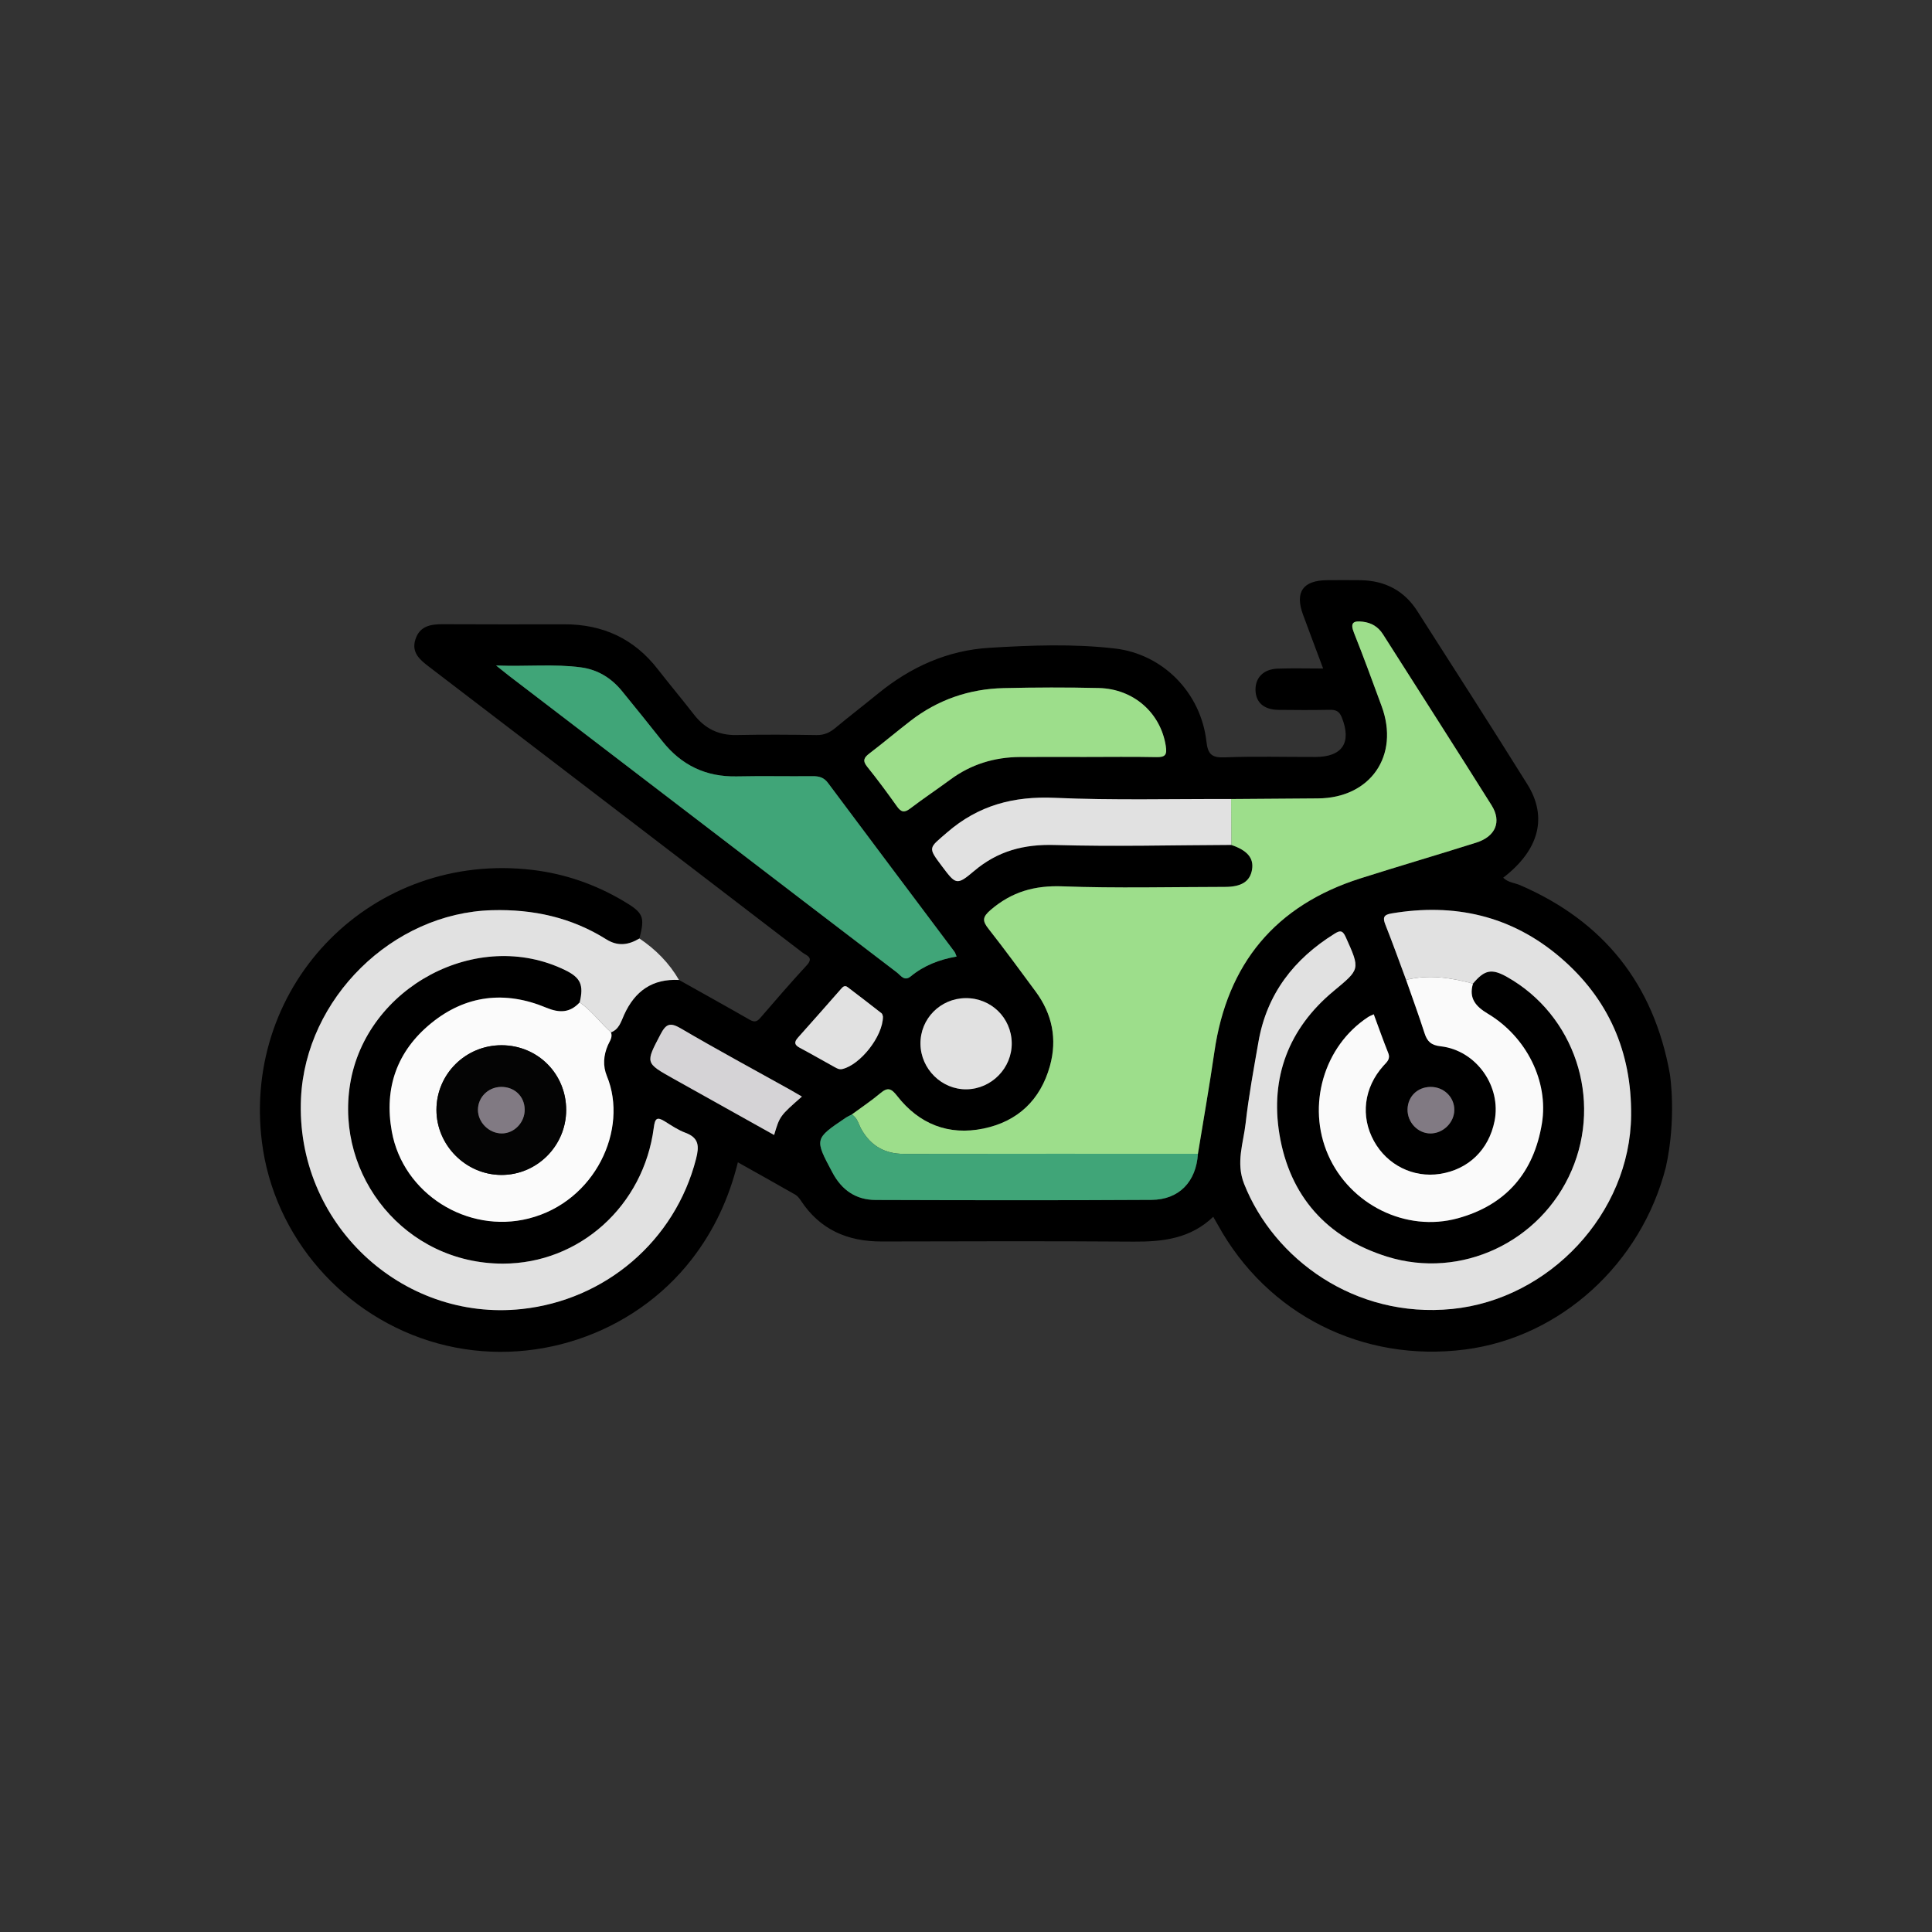 <?xml version="1.0" encoding="utf-8"?>
<!-- Generator: Adobe Illustrator 26.4.1, SVG Export Plug-In . SVG Version: 6.00 Build 0)  -->
<svg version="1.1" id="Layer_1" xmlns="http://www.w3.org/2000/svg" xmlns:xlink="http://www.w3.org/1999/xlink" x="0px" y="0px"
	 viewBox="0 0 113.386 113.386" style="enable-background:new 0 0 113.386 113.386;" xml:space="preserve">
<rect x="0" y="0" width="113.386" height="113.386" fill="#333333" stroke="none"/>
<style type="text/css">
	.st0{fill:#40A578;}
	.st1{fill:#9DDE8B;}
	.st2{fill:#FEFEFE;}
	.st3{fill:#E1E1E1;}
	.st4{fill:none;}
	.st5{fill:#030304;}
	.st6{fill:#030405;}
	.st7{fill:#010303;}
	.st8{fill:#010202;}
	.st9{fill:#FCFCFC;}
	.st10{fill:#FBFBFB;}
	.st11{fill:#FAFAFA;}
	.st12{fill:#D5D3D6;}
	.st13{fill:#817A83;}
	.st14{fill:#040404;}
	.st15{fill:#030303;}
	.st16{fill:#040506;}
	.st17{fill:#020202;}
	.st18{fill:#030404;}
	.st19{fill:#060708;}
	.st20{fill:#020102;}
	.st21{fill:#020303;}
	.st22{fill:#050606;}
	.st23{fill:#F7F5F5;}
	.st24{fill:#5D5B68;}
	.st25{fill:#54525E;}
	.st26{fill:#52505C;}
	.st27{fill:#221F27;}
	.st28{fill:#221F28;}
	.st29{fill:#010101;}
	.st30{fill:#BBE973;}
	.st31{fill:#98D43B;}
	.st32{fill:#BBE972;}
	.st33{fill:#D9DCE5;}
	.st34{fill:#1B97A6;}
</style>
<g>
	<g>
		<path d="M97.767,68.494c-1.438,5.667-6.177,9.983-11.777,10.706c-6.007,0.776-11.619-2.052-14.515-7.313
			c-0.077-0.141-0.159-0.279-0.272-0.476c-1.319,1.269-2.93,1.47-4.647,1.458c-4.937-0.034-9.875-0.02-14.813-0.008
			c-2.003,0.005-3.624-0.696-4.746-2.407c-0.086-0.131-0.195-0.268-0.328-0.344c-1.095-0.627-2.199-1.241-3.365-1.896
			c-0.523,2.118-1.397,3.998-2.695,5.676c-3.452,4.463-9.435,6.456-14.914,4.953c-5.501-1.509-9.63-6.241-10.325-11.832
			c-1.161-9.334,6.544-17.077,15.897-15.955c1.89,0.227,3.666,0.844,5.31,1.816c1.188,0.702,1.283,0.927,0.949,2.205
			c-0.641,0.38-1.26,0.48-1.951,0.047c-2.047-1.285-4.295-1.774-6.706-1.707c-5.841,0.162-10.932,5.181-11.206,11.027
			c-0.344,7.333,5.903,13.134,12.957,12.38c4.897-0.523,8.993-3.992,10.228-8.814c0.188-0.735,0.179-1.233-0.623-1.531
			c-0.424-0.158-0.814-0.421-1.202-0.663c-0.472-0.295-0.585-0.186-0.657,0.369c-0.593,4.57-4.35,7.973-8.853,7.974
			c-5.73,0.001-9.847-5.13-8.968-10.54c0.923-5.68,7.468-9.208,12.63-6.681c0.899,0.44,1.091,0.869,0.844,1.888
			c-0.574,0.624-1.197,0.631-1.965,0.309c-2.414-1.01-4.726-0.74-6.756,0.917c-1.995,1.629-2.768,3.791-2.306,6.347
			c0.661,3.658,4.432,6.021,8.036,5.11c3.904-0.987,5.872-5.239,4.587-8.36c-0.247-0.601-0.198-1.215,0.059-1.81
			c0.104-0.242,0.292-0.462,0.181-0.755c0.481-0.175,0.596-0.646,0.773-1.033c0.635-1.393,1.662-2.124,3.219-2.041
			c1.384,0.777,2.772,1.546,4.149,2.336c0.262,0.15,0.419,0.131,0.616-0.096c0.9-1.041,1.797-2.086,2.732-3.096
			c0.439-0.474-0.022-0.576-0.252-0.753c-4.237-3.251-8.479-6.496-12.72-9.741c-3.063-2.344-6.126-4.689-9.192-7.028
			c-0.533-0.407-1.046-0.827-0.803-1.599c0.249-0.792,0.894-0.904,1.62-0.899c2.376,0.014,4.751,0.007,7.127,0.005
			c2.246-0.002,4.083,0.837,5.472,2.626c0.695,0.895,1.427,1.761,2.12,2.657c0.64,0.828,1.445,1.237,2.506,1.216
			c1.565-0.032,3.132-0.024,4.697,0.002c0.44,0.007,0.767-0.138,1.093-0.408c0.831-0.688,1.686-1.347,2.522-2.029
			c1.91-1.56,4.074-2.538,6.544-2.686c2.45-0.147,4.915-0.242,7.357,0.043c2.834,0.331,5.042,2.608,5.366,5.446
			c0.084,0.739,0.292,0.972,1.06,0.942c1.779-0.07,3.563-0.018,5.344-0.023c1.585-0.004,2.128-0.849,1.545-2.316
			c-0.153-0.385-0.362-0.458-0.724-0.451c-0.999,0.018-1.998,0.016-2.996,0.003c-0.858-0.011-1.334-0.437-1.347-1.169
			c-0.012-0.723,0.47-1.219,1.293-1.25c0.859-0.032,1.72-0.007,2.677-0.007c-0.414-1.109-0.803-2.134-1.181-3.163
			c-0.489-1.331-0.003-2.015,1.431-2.022c0.648-0.003,1.296-0.008,1.944,0.001c1.425,0.021,2.56,0.604,3.331,1.811
			c2.163,3.382,4.333,6.76,6.458,10.165c1.209,1.937,0.687,3.867-1.415,5.484c0.278,0.283,0.669,0.299,0.994,0.439
			c4.908,2.123,7.84,5.808,8.785,11.072C98.024,63.149,98.394,65.678,97.767,68.494z M82.523,57.509
			c0.362,1.04,0.743,2.075,1.08,3.123c0.157,0.488,0.386,0.709,0.944,0.772c2.092,0.236,3.579,2.348,3.165,4.396
			c-0.34,1.681-1.537,2.836-3.205,3.094c-1.563,0.242-3.093-0.519-3.87-1.924c-0.802-1.45-0.597-3.137,0.553-4.42
			c0.199-0.222,0.427-0.39,0.282-0.754c-0.298-0.743-0.563-1.499-0.849-2.269c-0.14,0.068-0.243,0.104-0.331,0.162
			c-2.602,1.703-3.614,5.193-2.348,8.086c1.278,2.921,4.569,4.559,7.611,3.724c2.834-0.779,4.468-2.687,4.938-5.571
			c0.4-2.448-0.895-5.075-3.176-6.437c-0.709-0.423-1.128-0.905-0.87-1.765c0.686-0.819,1.104-0.899,2.011-0.386
			c3.951,2.233,5.588,7.15,3.78,11.351c-1.807,4.2-6.492,6.414-10.833,5.057c-3.542-1.107-5.719-3.559-6.316-7.187
			c-0.546-3.318,0.537-6.194,3.155-8.376c1.583-1.32,1.602-1.268,0.732-3.201c-0.188-0.418-0.359-0.369-0.651-0.187
			c-2.384,1.483-3.974,3.53-4.465,6.34c-0.278,1.59-0.574,3.18-0.754,4.783c-0.132,1.175-0.584,2.311-0.087,3.564
			c1.744,4.398,6.489,7.903,12.198,7.337c5.719-0.567,10.459-5.613,10.513-11.364c0.035-3.722-1.329-6.853-4.162-9.273
			c-2.868-2.449-6.216-3.201-9.907-2.576c-0.447,0.076-0.521,0.238-0.357,0.65C81.73,55.334,82.119,56.424,82.523,57.509z
			 M49.988,65.409c-0.118,0.063-0.242,0.116-0.352,0.19c-1.849,1.245-1.836,1.239-0.777,3.224c0.547,1.025,1.377,1.597,2.525,1.601
			c5.398,0.017,10.796,0.027,16.194-0.005c1.626-0.01,2.624-1.07,2.727-2.705c0.324-1.993,0.676-3.982,0.966-5.98
			c0.751-5.181,3.58-8.599,8.579-10.186c2.258-0.717,4.533-1.381,6.791-2.096c1.133-0.359,1.502-1.229,0.899-2.19
			c-2.107-3.356-4.247-6.691-6.373-10.035c-0.279-0.44-0.674-0.68-1.191-0.74c-0.529-0.061-0.759,0.039-0.515,0.647
			c0.57,1.425,1.094,2.868,1.625,4.308c1.07,2.902-0.655,5.396-3.738,5.415c-1.699,0.011-3.397,0.025-5.096,0.037
			c-3.449-0.012-6.903,0.082-10.346-0.07c-2.421-0.107-4.486,0.436-6.33,2.037c-1.072,0.931-1.144,0.848-0.291,1.982
			c0.807,1.072,0.864,1.139,1.873,0.283c1.398-1.187,2.935-1.588,4.76-1.534c3.446,0.101,6.897,0.008,10.346-0.004
			c0.941,0.317,1.328,0.776,1.218,1.442c-0.115,0.694-0.612,1.02-1.585,1.021c-3.18,0.003-6.363,0.085-9.539-0.033
			c-1.635-0.061-2.971,0.318-4.209,1.376c-0.505,0.432-0.5,0.652-0.13,1.122c0.948,1.207,1.856,2.446,2.767,3.682
			c0.971,1.317,1.27,2.789,0.833,4.361c-0.554,1.992-1.884,3.259-3.898,3.674c-2.055,0.424-3.784-0.265-5.07-1.917
			c-0.345-0.443-0.551-0.521-0.983-0.158C51.135,64.607,50.55,64.995,49.988,65.409z M29.115,39.057
			c0.391,0.312,0.577,0.465,0.768,0.611c3.963,3.032,7.928,6.063,11.891,9.096c3.621,2.77,7.238,5.544,10.864,8.308
			c0.226,0.173,0.433,0.543,0.817,0.227c0.776-0.639,1.687-0.987,2.688-1.161c-0.06-0.138-0.078-0.22-0.124-0.281
			c-2.475-3.302-4.956-6.6-7.424-9.908c-0.242-0.325-0.527-0.399-0.902-0.396c-1.484,0.014-2.969-0.019-4.453,0.012
			c-1.805,0.038-3.243-0.652-4.359-2.056c-0.789-0.992-1.581-1.983-2.385-2.963c-0.622-0.757-1.413-1.246-2.395-1.379
			C32.521,38.954,30.937,39.126,29.115,39.057z M63.663,44.425c1.403,0,2.806-0.019,4.209,0.01c0.526,0.011,0.625-0.144,0.546-0.656
			c-0.301-1.928-1.874-3.35-3.934-3.399c-1.861-0.044-3.724-0.039-5.584,0.005c-2.022,0.048-3.863,0.681-5.472,1.928
			c-0.81,0.628-1.595,1.288-2.409,1.91c-0.315,0.241-0.409,0.422-0.127,0.774c0.608,0.756,1.186,1.537,1.748,2.329
			c0.241,0.339,0.432,0.389,0.776,0.127c0.772-0.588,1.581-1.126,2.362-1.703c1.215-0.897,2.584-1.311,4.081-1.322
			C61.127,44.418,62.395,44.426,63.663,44.425z M47.063,64.356c-0.244-0.141-0.473-0.278-0.705-0.408
			c-2.138-1.192-4.294-2.354-6.404-3.593c-0.633-0.372-0.869-0.263-1.191,0.351c-0.881,1.682-0.91,1.668,0.759,2.602
			c1.965,1.099,3.931,2.197,5.91,3.303C45.763,65.5,45.769,65.492,47.063,64.356z M56.669,58.579
			c-1.489,0.016-2.67,1.218-2.648,2.695c0.022,1.471,1.253,2.678,2.708,2.656c1.467-0.022,2.666-1.251,2.649-2.716
			C59.359,59.731,58.159,58.563,56.669,58.579z M51.819,59.664c-0.008-0.021-0.019-0.149-0.088-0.203
			c-0.654-0.516-1.318-1.019-1.98-1.525c-0.182-0.139-0.293-0.01-0.402,0.113c-0.836,0.947-1.666,1.9-2.511,2.84
			c-0.244,0.272-0.221,0.434,0.105,0.607c0.688,0.365,1.36,0.758,2.044,1.132c0.134,0.074,0.266,0.154,0.448,0.112
			C50.478,62.499,51.817,60.828,51.819,59.664z M83.95,66.52c0.747,0.002,1.398-0.64,1.401-1.381
			c0.003-0.758-0.622-1.359-1.403-1.349c-0.759,0.01-1.324,0.562-1.341,1.312C82.59,65.865,83.208,66.518,83.95,66.52z"/>
		<path class="st3" d="M39.849,57.513c-1.557-0.083-2.585,0.648-3.219,2.041c-0.176,0.387-0.292,0.857-0.773,1.033
			c-0.629-0.569-1.132-1.269-1.835-1.759c0.247-1.019,0.055-1.448-0.844-1.888c-5.162-2.527-11.707,1.001-12.63,6.681
			c-0.879,5.41,3.238,10.542,8.968,10.54c4.504-0.001,8.26-3.405,8.853-7.974c0.072-0.555,0.184-0.664,0.657-0.369
			c0.388,0.243,0.777,0.505,1.202,0.663c0.802,0.298,0.811,0.796,0.623,1.531c-1.235,4.822-5.33,8.29-10.228,8.814
			c-7.054,0.754-13.301-5.047-12.957-12.38c0.274-5.846,5.365-10.865,11.206-11.027c2.412-0.067,4.659,0.422,6.706,1.707
			c0.69,0.433,1.31,0.333,1.951-0.047C38.481,55.72,39.272,56.514,39.849,57.513z"/>
		<path class="st1" d="M72.251,46.894c1.699-0.013,3.397-0.027,5.096-0.037c3.083-0.019,4.809-2.514,3.738-5.415
			c-0.531-1.44-1.055-2.883-1.625-4.308c-0.243-0.609-0.014-0.709,0.515-0.647c0.516,0.06,0.911,0.3,1.191,0.74
			c2.126,3.344,4.266,6.679,6.373,10.035c0.603,0.96,0.234,1.831-0.899,2.19c-2.258,0.715-4.533,1.379-6.791,2.096
			c-4.999,1.587-7.828,5.005-8.579,10.186c-0.289,1.998-0.642,3.987-0.966,5.98c-5.748,0-11.497-0.005-17.245,0.006
			c-1.134,0.002-1.953-0.47-2.508-1.447c-0.169-0.299-0.227-0.673-0.564-0.864c0.562-0.414,1.147-0.802,1.68-1.251
			c0.432-0.364,0.638-0.285,0.983,0.158c1.287,1.652,3.015,2.341,5.07,1.917c2.014-0.416,3.344-1.683,3.898-3.674
			c0.437-1.572,0.138-3.043-0.833-4.361c-0.911-1.236-1.819-2.475-2.767-3.682c-0.37-0.47-0.375-0.69,0.13-1.122
			c1.237-1.058,2.573-1.437,4.209-1.376c3.176,0.118,6.359,0.036,9.539,0.033c0.974-0.001,1.471-0.327,1.585-1.021
			c0.11-0.666-0.277-1.125-1.218-1.442C72.26,48.689,72.255,47.792,72.251,46.894z"/>
		<path class="st3" d="M82.523,57.509c-0.404-1.084-0.793-2.175-1.221-3.25c-0.164-0.412-0.09-0.574,0.357-0.65
			c3.691-0.625,7.039,0.126,9.907,2.576c2.834,2.42,4.198,5.551,4.162,9.273c-0.055,5.751-4.795,10.797-10.513,11.364
			c-5.708,0.566-10.453-2.939-12.198-7.337c-0.497-1.253-0.045-2.389,0.087-3.564c0.181-1.602,0.476-3.193,0.754-4.783
			c0.491-2.81,2.081-4.857,4.465-6.34c0.292-0.182,0.463-0.23,0.651,0.187c0.87,1.933,0.851,1.882-0.732,3.201
			c-2.617,2.182-3.701,5.059-3.155,8.376c0.598,3.628,2.774,6.08,6.316,7.187c4.341,1.357,9.026-0.857,10.833-5.057
			c1.808-4.202,0.171-9.118-3.78-11.351c-0.907-0.513-1.325-0.433-2.011,0.386C85.155,57.379,83.854,57.177,82.523,57.509z"/>
		<path class="st0" d="M29.115,39.057c1.822,0.07,3.406-0.103,4.984,0.11c0.982,0.133,1.773,0.622,2.395,1.379
			c0.804,0.98,1.596,1.971,2.385,2.963c1.116,1.404,2.554,2.094,4.359,2.056c1.484-0.031,2.968,0.002,4.453-0.012
			c0.376-0.004,0.66,0.071,0.902,0.396c2.468,3.308,4.949,6.606,7.424,9.908c0.046,0.061,0.065,0.144,0.124,0.281
			c-1.001,0.174-1.912,0.522-2.688,1.161c-0.384,0.316-0.59-0.055-0.817-0.227c-3.626-2.763-7.243-5.537-10.864-8.308
			c-3.963-3.033-7.928-6.064-11.891-9.096C29.692,39.522,29.506,39.368,29.115,39.057z"/>
		<path class="st10" d="M34.022,58.828c0.704,0.491,1.207,1.191,1.835,1.759c0.111,0.293-0.077,0.513-0.181,0.755
			c-0.257,0.595-0.306,1.209-0.059,1.81c1.285,3.12-0.682,7.373-4.587,8.36c-3.604,0.911-7.375-1.452-8.036-5.11
			c-0.462-2.556,0.311-4.718,2.306-6.347c2.03-1.657,4.342-1.926,6.756-0.917C32.825,59.458,33.448,59.451,34.022,58.828z
			 M33.228,65.149c0.004-2.121-1.667-3.801-3.788-3.805c-2.109-0.005-3.82,1.688-3.826,3.785c-0.005,2.081,1.722,3.818,3.805,3.827
			C31.509,68.964,33.224,67.25,33.228,65.149z"/>
		<path class="st11" d="M82.523,57.509c1.331-0.332,2.632-0.13,3.924,0.218c-0.258,0.859,0.16,1.341,0.87,1.765
			c2.28,1.362,3.575,3.989,3.176,6.437c-0.471,2.884-2.105,4.793-4.938,5.571c-3.042,0.836-6.333-0.803-7.611-3.724
			c-1.266-2.893-0.254-6.383,2.348-8.086c0.088-0.058,0.191-0.094,0.331-0.162c0.286,0.77,0.551,1.525,0.849,2.269
			c0.146,0.364-0.082,0.531-0.282,0.754c-1.149,1.283-1.355,2.97-0.553,4.42c0.777,1.405,2.307,2.166,3.87,1.924
			c1.669-0.258,2.866-1.413,3.205-3.094c0.414-2.048-1.073-4.16-3.165-4.396c-0.559-0.063-0.788-0.285-0.944-0.772
			C83.266,59.584,82.886,58.549,82.523,57.509z"/>
		<path class="st1" d="M63.663,44.425c-1.268,0-2.536-0.007-3.804,0.002c-1.497,0.011-2.866,0.425-4.081,1.322
			c-0.781,0.576-1.59,1.115-2.362,1.703c-0.344,0.262-0.535,0.213-0.776-0.127c-0.562-0.792-1.14-1.573-1.748-2.329
			c-0.283-0.351-0.188-0.533,0.127-0.774c0.814-0.622,1.599-1.283,2.409-1.91c1.609-1.246,3.449-1.88,5.472-1.928
			c1.861-0.044,3.724-0.049,5.584-0.005c2.06,0.049,3.633,1.471,3.934,3.399c0.08,0.511-0.02,0.667-0.546,0.656
			C66.47,44.405,65.066,44.425,63.663,44.425z"/>
		<path class="st0" d="M49.988,65.409c0.336,0.19,0.394,0.565,0.564,0.864c0.554,0.977,1.374,1.449,2.508,1.447
			c5.748-0.012,11.497-0.006,17.245-0.006c-0.103,1.635-1.101,2.695-2.727,2.705c-5.398,0.032-10.796,0.022-16.194,0.005
			c-1.148-0.004-1.978-0.575-2.525-1.601c-1.059-1.985-1.072-1.979,0.777-3.224C49.746,65.525,49.871,65.472,49.988,65.409z"/>
		<path class="st3" d="M72.251,46.894c0.004,0.898,0.009,1.795,0.014,2.693c-3.449,0.012-6.901,0.106-10.346,0.004
			c-1.826-0.054-3.362,0.347-4.76,1.534c-1.01,0.857-1.067,0.79-1.873-0.283c-0.854-1.135-0.781-1.051,0.291-1.982
			c1.844-1.601,3.909-2.144,6.33-2.037C65.347,46.976,68.801,46.882,72.251,46.894z"/>
		<path class="st12" d="M47.063,64.356c-1.294,1.136-1.3,1.145-1.631,2.255c-1.979-1.106-3.945-2.203-5.91-3.303
			c-1.668-0.933-1.639-0.919-0.759-2.602c0.321-0.614,0.557-0.723,1.191-0.351c2.11,1.239,4.266,2.401,6.404,3.593
			C46.591,64.078,46.819,64.214,47.063,64.356z"/>
		<path class="st3" d="M56.669,58.579c1.49-0.016,2.69,1.152,2.708,2.635c0.018,1.464-1.181,2.693-2.649,2.716
			c-1.455,0.022-2.685-1.185-2.708-2.656C53.999,59.797,55.181,58.595,56.669,58.579z"/>
		<path class="st3" d="M51.819,59.664c-0.002,1.165-1.341,2.835-2.385,3.076c-0.182,0.042-0.313-0.039-0.448-0.112
			c-0.683-0.374-1.356-0.767-2.044-1.132c-0.326-0.173-0.349-0.335-0.105-0.607c0.845-0.94,1.675-1.892,2.511-2.84
			c0.109-0.124,0.22-0.253,0.402-0.113c0.662,0.506,1.326,1.009,1.98,1.525C51.8,59.515,51.811,59.643,51.819,59.664z"/>
		<path class="st13" d="M83.95,66.52c-0.741-0.002-1.36-0.655-1.343-1.418c0.017-0.75,0.581-1.302,1.341-1.312
			c0.781-0.01,1.405,0.591,1.403,1.349C85.348,65.879,84.697,66.521,83.95,66.52z"/>
		<path class="st14" d="M33.228,65.149c-0.004,2.101-1.719,3.815-3.808,3.806c-2.083-0.009-3.81-1.746-3.805-3.827
			c0.005-2.097,1.716-3.79,3.826-3.785C31.561,61.348,33.233,63.028,33.228,65.149z M30.793,65.104
			c-0.015-0.779-0.621-1.341-1.418-1.314c-0.741,0.025-1.325,0.617-1.325,1.345c0,0.74,0.65,1.383,1.397,1.384
			C30.187,66.52,30.807,65.869,30.793,65.104z"/>
		<path class="st13" d="M30.793,65.104c0.015,0.764-0.605,1.416-1.346,1.415c-0.747-0.001-1.397-0.645-1.397-1.384
			c0-0.727,0.584-1.32,1.325-1.345C30.171,63.764,30.777,64.325,30.793,65.104z"/>
	</g>
	<rect x="0" y="0" class="st4" width="113.386" height="113.386"/>
</g>
</svg>

